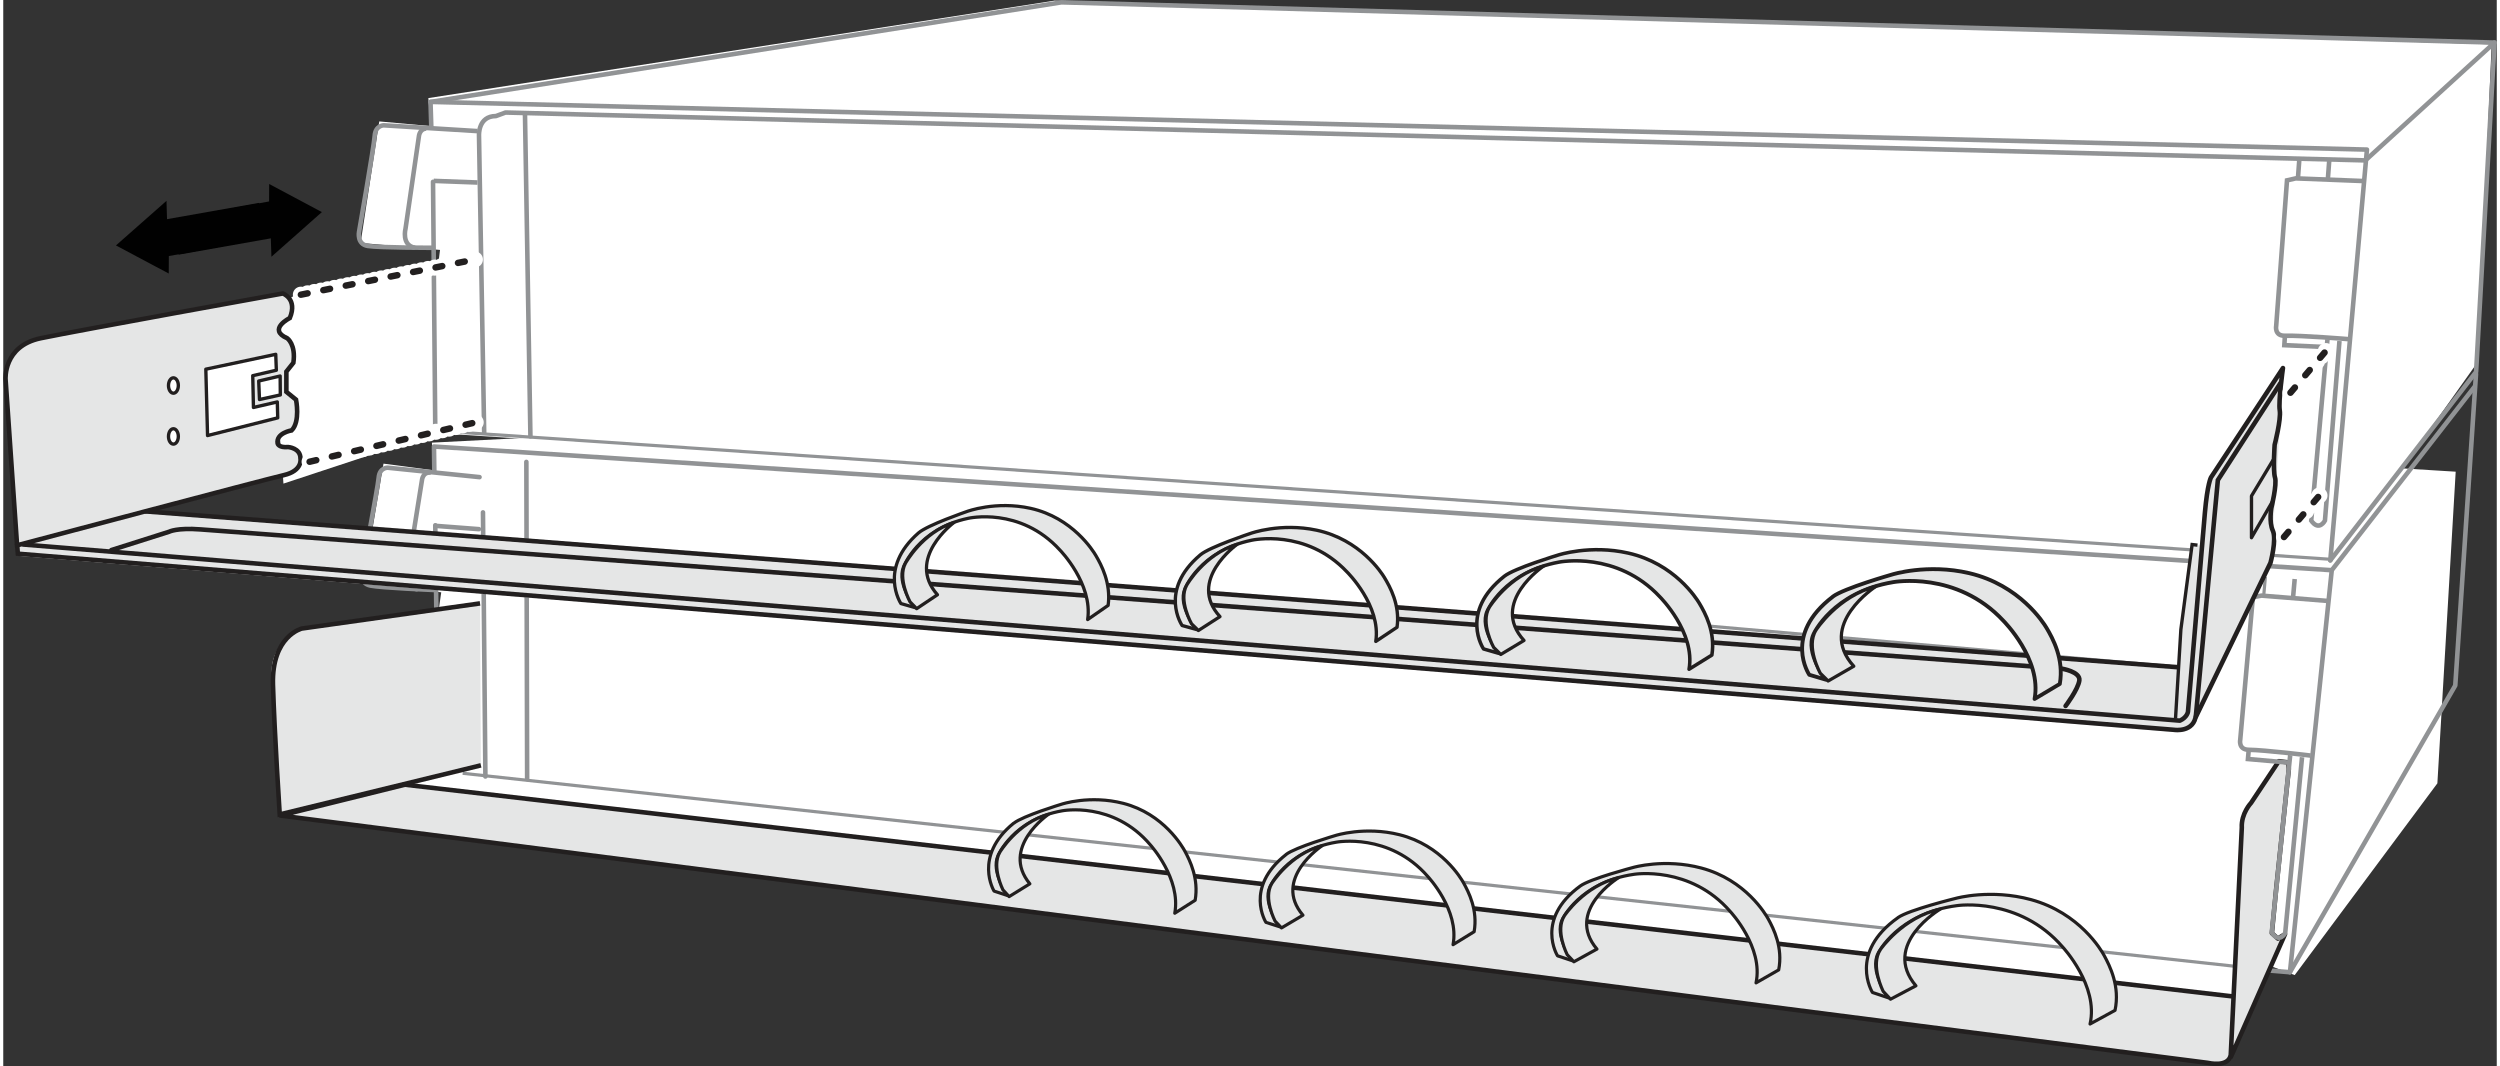 <?xml version="1.0" encoding="UTF-8"?><svg id="a" xmlns="http://www.w3.org/2000/svg" width="4.01in" height="1.71in" viewBox="0 0 288.53 123.36"><rect x="0" y="0" width="288.53" height="123.36" fill="#333333" stroke="none"/><path d="m32.52,94.39l224.52,28.75,4.94-11.5,3.17,1.19,16.51-22.19,2.12-36.06-135.69-8.41-98.49,5.05.22,3.2-5.82-.77-2.32,13.73,9,1.16-.3,2.11-15.15,2.05s-5.05.86-4.08,6.75,1.37,14.94,1.37,14.94Z" fill="#fff" stroke-width="0"/><line x1="258.13" y1="111.8" x2="53.16" y2="89.48" fill="none" stroke="#919395" stroke-miterlimit="10" stroke-width=".37"/><polyline points="49.88 54.51 49.84 51.67 269.44 65.98 264.6 112.5 262.34 112.31" fill="none" stroke="#919395" stroke-linecap="round" stroke-linejoin="round" stroke-width=".53"/><line x1="50.11" y1="70.49" x2="49.99" y2="60.78" fill="none" stroke="#919395" stroke-linecap="round" stroke-linejoin="round" stroke-width=".53"/><path d="m55.17,69.82l-20.62,2.91s-3.5.86-3.34,6.49c.17,5.63.78,15.02.78,15.02l1.51-.37,21.77-5.31" fill="#e5e6e6" stroke="#221f1f" stroke-miterlimit="10" stroke-width=".53"/><path d="m257.77,122.3l6.26-14.2-.83.5-.69-.62.5-5.15,1.46-13.82-.04-.79-1.12-.14-3.21,4.83s-1.16,1.21-1.07,2.87l-1.28,26.3c-.29,1.49-2.63.91-2.63.91l-223.05-28.62,14.4-3.57,211.6,24.51" fill="#e5e6e6" stroke="#221f1f" stroke-linecap="round" stroke-linejoin="round" stroke-width=".53"/><path d="m55.11,55.21l-10.62-1.09s-.95-.04-1.05,1.16-1.93,10.83-1.93,10.83c0,0-.31,1.39.97,1.65,1.27.26,7.41.51,7.41.51" fill="none" stroke="#919395" stroke-linecap="round" stroke-linejoin="round" stroke-width=".53"/><path d="m47.83,68.18c-1.56-.35-1.04-2.23-1.04-2.23l1.68-10.51s.14-.78.84-.75" fill="none" stroke="#919395" stroke-linecap="round" stroke-linejoin="round" stroke-width=".53"/><path d="m269.01,69.54l-7.7-.62-1,.19-1.46,16.46s-.26,1.17.97,1.19c1.84.02,7.17.67,7.17.67" fill="none" stroke="#919395" stroke-miterlimit="10" stroke-width=".53"/><path d="m266,87.62l-1.95,20.35s-.68,1.25-1.56-.06l2.14-20.53" fill="none" stroke="#919395" stroke-miterlimit="10" stroke-width=".53"/><polyline points="264.51 88.25 259.74 87.83 259.83 86.77" fill="none" stroke="#919395" stroke-miterlimit="10" stroke-width=".53"/><line x1="261.76" y1="66.74" x2="261.57" y2="68.87" fill="none" stroke="#919395" stroke-miterlimit="10" stroke-width=".37"/><line x1="265.15" y1="67" x2="264.96" y2="69.13" fill="none" stroke="#919395" stroke-miterlimit="10" stroke-width=".53"/><line x1="60.53" y1="53.45" x2="60.62" y2="90.16" fill="none" stroke="#919395" stroke-linecap="round" stroke-linejoin="round" stroke-width=".53"/><line x1="55.04" y1="61.23" x2="50.07" y2="60.85" fill="none" stroke="#919395" stroke-linecap="round" stroke-linejoin="round" stroke-width=".53"/><line x1="253.7" y1="77.37" x2="196.59" y2="72.38" fill="none" stroke="#919395" stroke-miterlimit="10" stroke-width=".37"/><line x1="253.1" y1="81.7" x2="196.66" y2="76.46" fill="none" stroke="#919395" stroke-miterlimit="10" stroke-width=".37"/><polyline points="264.6 112.5 283.73 79.32 286.13 43.28" fill="none" stroke="#919395" stroke-linecap="round" stroke-linejoin="round" stroke-width=".53"/><path d="m32.42,55.96l17.69-5.84,216.48,13.95,3.24,1.08,16.49-23.25,1.62-36.77L121.65.07,49.19,11.35l.27,3.24-5.95-.54-2.16,14.06,9.19.81-.27,2.16-15.41,2.7s-5.14,1.08-4.06,7.03c1.08,5.95,1.62,15.14,1.62,15.14Z" fill="#fff" stroke-width="0"/><line x1="269.33" y1="64.72" x2="50.11" y2="49.84" fill="none" stroke="#919395" stroke-miterlimit="10" stroke-width=".37"/><polyline points="49.53 14.67 49.44 11.79 273.51 17.31 269.27 64.84" fill="none" stroke="#919395" stroke-linecap="round" stroke-linejoin="round" stroke-width=".53"/><line x1="49.99" y1="49.71" x2="49.73" y2="21.04" fill="none" stroke="#919395" stroke-linecap="round" stroke-linejoin="round" stroke-width=".53"/><path d="m54.87,15.17l-10.84-.67s-.97,0-1.05,1.22-1.81,11.1-1.81,11.1c0,0-.29,1.43,1.01,1.64,1.3.21,7.57.21,7.57.21" fill="none" stroke="#919395" stroke-miterlimit="10" stroke-width=".53"/><path d="m47.64,28.67c-1.6-.29-1.09-2.23-1.09-2.23l1.56-10.76s.13-.8.84-.8" fill="none" stroke="#919395" stroke-miterlimit="10" stroke-width=".53"/><path d="m273.13,20.95l-7.86-.31-1.01.23-1.25,16.81s-.25,1.2,1.01,1.17c1.87-.05,7.31.39,7.31.39" fill="none" stroke="#919395" stroke-miterlimit="10" stroke-width=".53"/><path d="m270.33,39.46l-1.68,20.78s-.67,1.3-1.59,0l1.88-20.97" fill="none" stroke="#919395" stroke-miterlimit="10" stroke-width=".53"/><polyline points="268.82 40.16 263.95 39.94 264.02 38.85" fill="none" stroke="#919395" stroke-miterlimit="10" stroke-width=".53"/><line x1="265.69" y1="18.4" x2="265.53" y2="20.57" fill="none" stroke="#919395" stroke-miterlimit="10" stroke-width=".53"/><line x1="269.15" y1="18.53" x2="268.99" y2="20.7" fill="none" stroke="#919395" stroke-miterlimit="10" stroke-width=".53"/><line x1="60.37" y1="13.16" x2="61" y2="50.49" fill="none" stroke="#919395" stroke-linecap="round" stroke-linejoin="round" stroke-width=".53"/><line x1="54.88" y1="21.12" x2="49.81" y2="20.93" fill="none" stroke="#919395" stroke-miterlimit="10" stroke-width=".53"/><path d="m49.44,11.79L122.45.27l165.82,4.66-14.94,13.63L58.12,13.02l-1.11.41c-2.09,0-1.96,2.26-1.96,2.26l.6,34.38" fill="none" stroke="#919395" stroke-linecap="round" stroke-linejoin="round" stroke-width=".53"/><polyline points="269.27 64.84 286.14 43.03 288.27 4.92" fill="none" stroke="#919395" stroke-linecap="round" stroke-linejoin="round" stroke-width=".53"/><line x1="180.68" y1="74.71" x2="132.04" y2="72.4" fill="none" stroke="#a01d26" stroke-miterlimit="10" stroke-width=".37"/><line x1="55.79" y1="89.85" x2="55.51" y2="59.29" fill="none" stroke="#919395" stroke-linecap="round" stroke-linejoin="round" stroke-width=".53"/><line x1="269.44" y1="65.98" x2="286.05" y2="44.64" fill="none" stroke="#919395" stroke-miterlimit="10" stroke-width=".53"/><path d="m32.35,33.96s1.73.61.81,2.84c0,0-2.64,1.32-.3,2.34,0,0,1.02.71.71,2.84l-.81,1.02v2.34l1.12.91s.51,2.54-.51,3.55c0,0-1.83.3-1.62,1.52,0,0,.1.51,1.22.41,0,0,1.42.1,1.42,1.32,0,0,.3,1.42-1.93,1.93-2.23.51-30.86,8.12-30.86,8.12L.27,43.91s-.3-3.86,4.06-4.77c4.37-.91,28.02-5.18,28.02-5.18Z" fill="#e5e6e6" stroke-width="0"/><polygon points="23.44 42.72 23.64 50.4 31.76 48.35 31.71 46.51 28.95 47.15 28.87 43.47 31.6 42.84 31.53 41 23.44 42.72" fill="#fff" stroke-width="0"/><ellipse cx="19.69" cy="44.61" rx=".57" ry=".89" fill="#fff" stroke-width="0"/><ellipse cx="19.69" cy="50.5" rx=".57" ry=".89" fill="#fff" stroke-width="0"/><polygon points="29.56 44.09 29.65 46.23 32.06 45.7 32.04 43.51 29.56 44.09" fill="#fff" stroke-width="0"/><path d="m253.73,82.92c-.19,2.15-2.53,1.78-2.53,1.78L1.69,64.32l-.1-1.21,14.79-3.93,235.3,18.04.31-4.38,1.3-9.82.62.07.26.02c.27-3.78.4-.85.49-1.91.29-3.33.92-6.35.92-6.35l8.43-12.48-.28,2.81-1.34,19.89-8.66,17.86" fill="#e5e6e6" stroke-width="0"/><path d="m32.35,33.96s1.73.61.81,2.84c0,0-2.64,1.32-.3,2.34,0,0,1.02.71.71,2.84l-.81,1.02v2.34l1.12.91s.51,2.54-.51,3.55c0,0-1.83.3-1.62,1.52,0,0,.1.51,1.22.41,0,0,1.42.1,1.42,1.32,0,0,.3,1.42-1.93,1.93-2.23.51-30.86,8.12-30.86,8.12L.27,43.91s-.3-3.86,4.06-4.77c4.37-.91,28.02-5.18,28.02-5.18Z" fill="none" stroke="#221f1f" stroke-miterlimit="10" stroke-width=".53"/><polygon points="23.44 42.72 23.64 50.4 31.76 48.35 31.71 46.51 28.95 47.15 28.87 43.47 31.6 42.84 31.53 41 23.44 42.72" fill="none" stroke="#221f1f" stroke-linecap="round" stroke-linejoin="round" stroke-width=".39"/><ellipse cx="19.69" cy="44.61" rx=".57" ry=".89" fill="none" stroke="#221f1f" stroke-miterlimit="10" stroke-width=".39"/><ellipse cx="19.69" cy="50.5" rx=".57" ry=".89" fill="none" stroke="#221f1f" stroke-miterlimit="10" stroke-width=".39"/><polygon points="29.56 44.09 29.65 46.23 32.06 45.7 32.04 43.51 29.56 44.09" fill="none" stroke="#221f1f" stroke-linecap="round" stroke-linejoin="round" stroke-width=".39"/><line x1="16.38" y1="59.17" x2="251.67" y2="77.21" fill="none" stroke="#221f1f" stroke-miterlimit="10" stroke-width=".53"/><path d="m263.54,44.27l-7.28,11.28-2.53,27.12c-.19,2.15-2.53,1.78-2.53,1.78L1.69,64.07l-.1-1.21" fill="none" stroke="#221f1f" stroke-miterlimit="10" stroke-width=".53"/><path d="m253.73,82.92l8.62-17.8s.73-2.7.27-3.71c-.46-1.01-.17-2.64-.17-2.64,0,0,.67-2.73.42-3.52s-.04-3.78-.04-3.78c0,0,.76-2.94.59-3.99s.37-4.89.37-4.89l-8.33,12.66s-.41.74-.7,4.07c-.29,3.36-1.96,23.04-1.96,23.04,0,0-.09.65-.94,1.03L2.34,63.01" fill="none" stroke="#221f1f" stroke-linecap="round" stroke-linejoin="round" stroke-width=".53"/><polyline points="253.9 63.08 253.28 63.01 251.98 72.83 251.36 83.13" fill="none" stroke="#221f1f" stroke-miterlimit="10" stroke-width=".39"/><path d="m12.51,63.65l6.68-2.12s.89-.48,3.63-.27c2.74.21,215.36,16.11,215.36,16.11,0,0,2.19.34,2.05,1.37-.14,1.03-1.59,2.95-1.59,2.95" fill="none" stroke="#221f1f" stroke-linecap="round" stroke-linejoin="round" stroke-width=".53"/><path d="m105.9,61.67c-4.71,4.13-2.03,8.17-2.03,8.17l1.61.46s-2.1-2.73-1.31-4.69c0,0,1.66-4.4,7.46-5.63,0,0,6.03-1.41,10.65,3.68,0,0,3.81,3.89,3.2,8.03l2.37-1.64c.34-2.59-.79-4.69-1.43-5.78-.29-.5-2.68-4.37-7.55-5.45-4.03-.89-7.37.37-7.37.37,0,0-4.57,1.57-5.6,2.48Z" fill="#e5e6e6" stroke="#221f1f" stroke-linecap="round" stroke-linejoin="round" stroke-width=".38"/><path d="m110.01,60.46s-5.63,4.19-1.91,8.36l-2.41,1.61-.76-.78s-1.49-2.71-.54-4.47c0,0,1.96-3.58,5.62-4.72Z" fill="#e5e6e6" stroke="#221f1f" stroke-linecap="round" stroke-linejoin="round" stroke-width=".38"/><path d="m138.51,64.21c-4.88,4.13-2.1,8.17-2.1,8.17l1.67.46s-2.18-2.73-1.35-4.69c0,0,1.72-4.4,7.73-5.64,0,0,6.25-1.41,11.04,3.68,0,0,3.95,3.89,3.32,8.03l2.46-1.64c.36-2.59-.82-4.69-1.48-5.78-.3-.5-2.78-4.37-7.83-5.45-4.18-.89-7.64.37-7.64.37,0,0-4.74,1.57-5.81,2.48Z" fill="#e5e6e6" stroke="#221f1f" stroke-linecap="round" stroke-linejoin="round" stroke-width=".39"/><path d="m142.77,62.99s-5.84,4.19-1.98,8.36l-2.5,1.61-.79-.78s-1.55-2.71-.56-4.47c0,0,2.03-3.58,5.83-4.72Z" fill="#e5e6e6" stroke="#221f1f" stroke-linecap="round" stroke-linejoin="round" stroke-width=".38"/><path d="m173.69,66.68c-5.27,4.18-2.4,8.41-2.4,8.41l1.77.51s-2.26-2.87-1.35-4.88c0,0,1.92-4.52,8.33-5.68,0,0,6.67-1.33,11.66,4.03,0,0,4.12,4.1,3.37,8.37l2.64-1.64c.43-2.67-.78-4.87-1.46-6.01-.31-.52-2.86-4.58-8.21-5.79-4.42-1-8.13.23-8.13.23,0,0-5.07,1.53-6.22,2.45Z" fill="#e5e6e6" stroke="#221f1f" stroke-linecap="round" stroke-linejoin="round" stroke-width=".41"/><path d="m178.24,65.5s-6.29,4.22-2.27,8.61l-2.69,1.62-.82-.82s-1.59-2.83-.5-4.64c0,0,2.23-3.66,6.29-4.77Z" fill="#e5e6e6" stroke="#221f1f" stroke-linecap="round" stroke-linejoin="round" stroke-width=".38"/><path d="m211.7,69.05c-5.83,4.44-2.72,9.03-2.72,9.03l1.93.57s-2.45-3.12-1.43-5.27c0,0,2.16-4.84,9.21-6.02,0,0,7.33-1.36,12.75,4.47,0,0,4.48,4.46,3.61,9.05l2.92-1.74c.5-2.87-.8-5.25-1.54-6.49-.33-.56-3.09-4.96-8.95-6.33-4.84-1.13-8.92.16-8.92.16,0,0-5.58,1.59-6.86,2.56Z" fill="#e5e6e6" stroke="#221f1f" stroke-linecap="round" stroke-linejoin="round" stroke-width=".45"/><path d="m216.71,67.84s-6.95,4.47-2.58,9.25l-2.97,1.71-.9-.89s-1.72-3.07-.5-5c0,0,2.49-3.91,6.95-5.07Z" fill="#e5e6e6" stroke="#221f1f" stroke-linecap="round" stroke-linejoin="round" stroke-width=".38"/><path d="m116.91,95.26c-4.71,3.84-2.26,7.85-2.26,7.85l1.55.51s-1.94-2.73-1.1-4.6c0,0,1.77-4.21,7.44-5.2,0,0,5.89-1.15,10.2,3.95,0,0,3.56,3.91,2.82,7.9l2.36-1.5c.43-2.5-.6-4.58-1.18-5.66-.26-.49-2.44-4.34-7.13-5.55-3.88-1-7.16.1-7.16.1,0,0-4.49,1.36-5.52,2.2Z" fill="#e5e6e6" stroke="#221f1f" stroke-linecap="round" stroke-linejoin="round" stroke-width=".37"/><path d="m120.94,94.23s-5.61,3.86-2.15,8.04l-2.4,1.48-.71-.78s-1.35-2.68-.36-4.36c0,0,2.03-3.4,5.62-4.38Z" fill="#e5e6e6" stroke="#221f1f" stroke-linecap="round" stroke-linejoin="round" stroke-width=".37"/><path d="m148.44,98.88c-4.88,3.83-2.33,7.85-2.33,7.85l1.6.51s-2.01-2.73-1.15-4.6c0,0,1.83-4.2,7.7-5.19,0,0,6.11-1.15,10.57,3.96,0,0,3.69,3.91,2.93,7.9l2.44-1.5c.44-2.5-.63-4.58-1.23-5.66-.27-.49-2.54-4.34-7.4-5.56-4.02-1.01-7.42.09-7.42.09,0,0-4.65,1.36-5.72,2.2Z" fill="#e5e6e6" stroke="#221f1f" stroke-linecap="round" stroke-linejoin="round" stroke-width=".37"/><path d="m152.61,97.86s-5.81,3.85-2.22,8.04l-2.48,1.47-.74-.78s-1.41-2.68-.38-4.36c0,0,2.1-3.4,5.82-4.37Z" fill="#e5e6e6" stroke="#221f1f" stroke-linecap="round" stroke-linejoin="round" stroke-width=".37"/><path d="m182.47,102.53c-5.26,3.86-2.62,8.07-2.62,8.07l1.69.56s-2.09-2.87-1.13-4.78c0,0,2.02-4.31,8.28-5.21,0,0,6.51-1.06,11.16,4.32,0,0,3.85,4.12,2.97,8.24l2.62-1.5c.51-2.58-.58-4.75-1.2-5.88-.28-.51-2.61-4.54-7.76-5.91-4.25-1.13-7.89-.06-7.89-.06,0,0-4.97,1.3-6.12,2.15Z" fill="#e5e6e6" stroke="#221f1f" stroke-linecap="round" stroke-linejoin="round" stroke-width=".37"/><path d="m186.92,101.55s-6.25,3.86-2.51,8.27l-2.67,1.47-.77-.82s-1.44-2.8-.32-4.51c0,0,2.29-3.47,6.27-4.4Z" fill="#e5e6e6" stroke="#221f1f" stroke-linecap="round" stroke-linejoin="round" stroke-width=".37"/><path d="m219.25,106.18c-5.81,4.1-2.96,8.66-2.96,8.66l1.85.62s-2.27-3.11-1.19-5.16c0,0,2.26-4.62,9.14-5.51,0,0,7.16-1.06,12.21,4.79,0,0,4.19,4.49,3.17,8.91l2.89-1.58c.59-2.77-.59-5.12-1.26-6.35-.3-.56-2.82-4.92-8.46-6.46-4.66-1.27-8.66-.16-8.66-.16,0,0-5.47,1.34-6.74,2.24Z" fill="#e5e6e6" stroke="#221f1f" stroke-linecap="round" stroke-linejoin="round" stroke-width=".37"/><path d="m224.15,105.19s-6.9,4.09-2.83,8.88l-2.94,1.55-.84-.9s-1.56-3.04-.31-4.87c0,0,2.55-3.71,6.92-4.66Z" fill="#e5e6e6" stroke="#221f1f" stroke-linecap="round" stroke-linejoin="round" stroke-width=".37"/><line x1="34.44" y1="34.1" x2="55" y2="29.94" fill="none" stroke="#fff" stroke-dasharray="0 .79" stroke-linecap="round" stroke-linejoin="round" stroke-width="1.86"/><line x1="34.44" y1="34.1" x2="55" y2="29.94" fill="none" stroke="#221f1f" stroke-dasharray="0 0 .79 1.86" stroke-linecap="round" stroke-linejoin="round" stroke-width=".75"/><line x1="35.45" y1="53.43" x2="55" y2="48.79" fill="none" stroke="#fff" stroke-dasharray="0 .79" stroke-linecap="round" stroke-linejoin="round" stroke-width="1.86"/><line x1="35.45" y1="53.43" x2="55" y2="48.79" fill="none" stroke="#221f1f" stroke-dasharray="0 0 .79 1.86" stroke-linecap="round" stroke-linejoin="round" stroke-width=".75"/><polyline points="262.61 57.97 260.15 62.22 260.15 57.39 262.64 53.25" fill="none" stroke="#221f1f" stroke-linecap="round" stroke-linejoin="round" stroke-width=".39"/><line x1="264.66" y1="45.44" x2="268.95" y2="40.39" fill="none" stroke="#fff" stroke-dasharray="0 .79" stroke-linecap="round" stroke-linejoin="round" stroke-width="1.86"/><line x1="264.66" y1="45.44" x2="268.95" y2="40.39" fill="none" stroke="#221f1f" stroke-dasharray="0 0 .79 1.86" stroke-linecap="round" stroke-linejoin="round" stroke-width=".75"/><line x1="263.91" y1="62.14" x2="268.21" y2="57.1" fill="none" stroke="#fff" stroke-dasharray="0 .79" stroke-linecap="round" stroke-linejoin="round" stroke-width="1.86"/><line x1="263.91" y1="62.14" x2="268.21" y2="57.1" fill="none" stroke="#221f1f" stroke-dasharray="0 0 .79 1.86" stroke-linecap="round" stroke-linejoin="round" stroke-width=".75"/><polygon points="31.03 29.71 36.87 24.54 30.77 21.29 30.76 23.31 20.16 25.26 20.29 29.47 30.96 27.58 31.03 29.71" fill="#010101" stroke-width="0"/><polygon points="18.89 23.24 13.04 28.4 19.15 31.65 19.16 29.63 29.75 27.68 29.62 23.47 18.95 25.36 18.89 23.24" fill="#010101" stroke-width="0"/></svg>